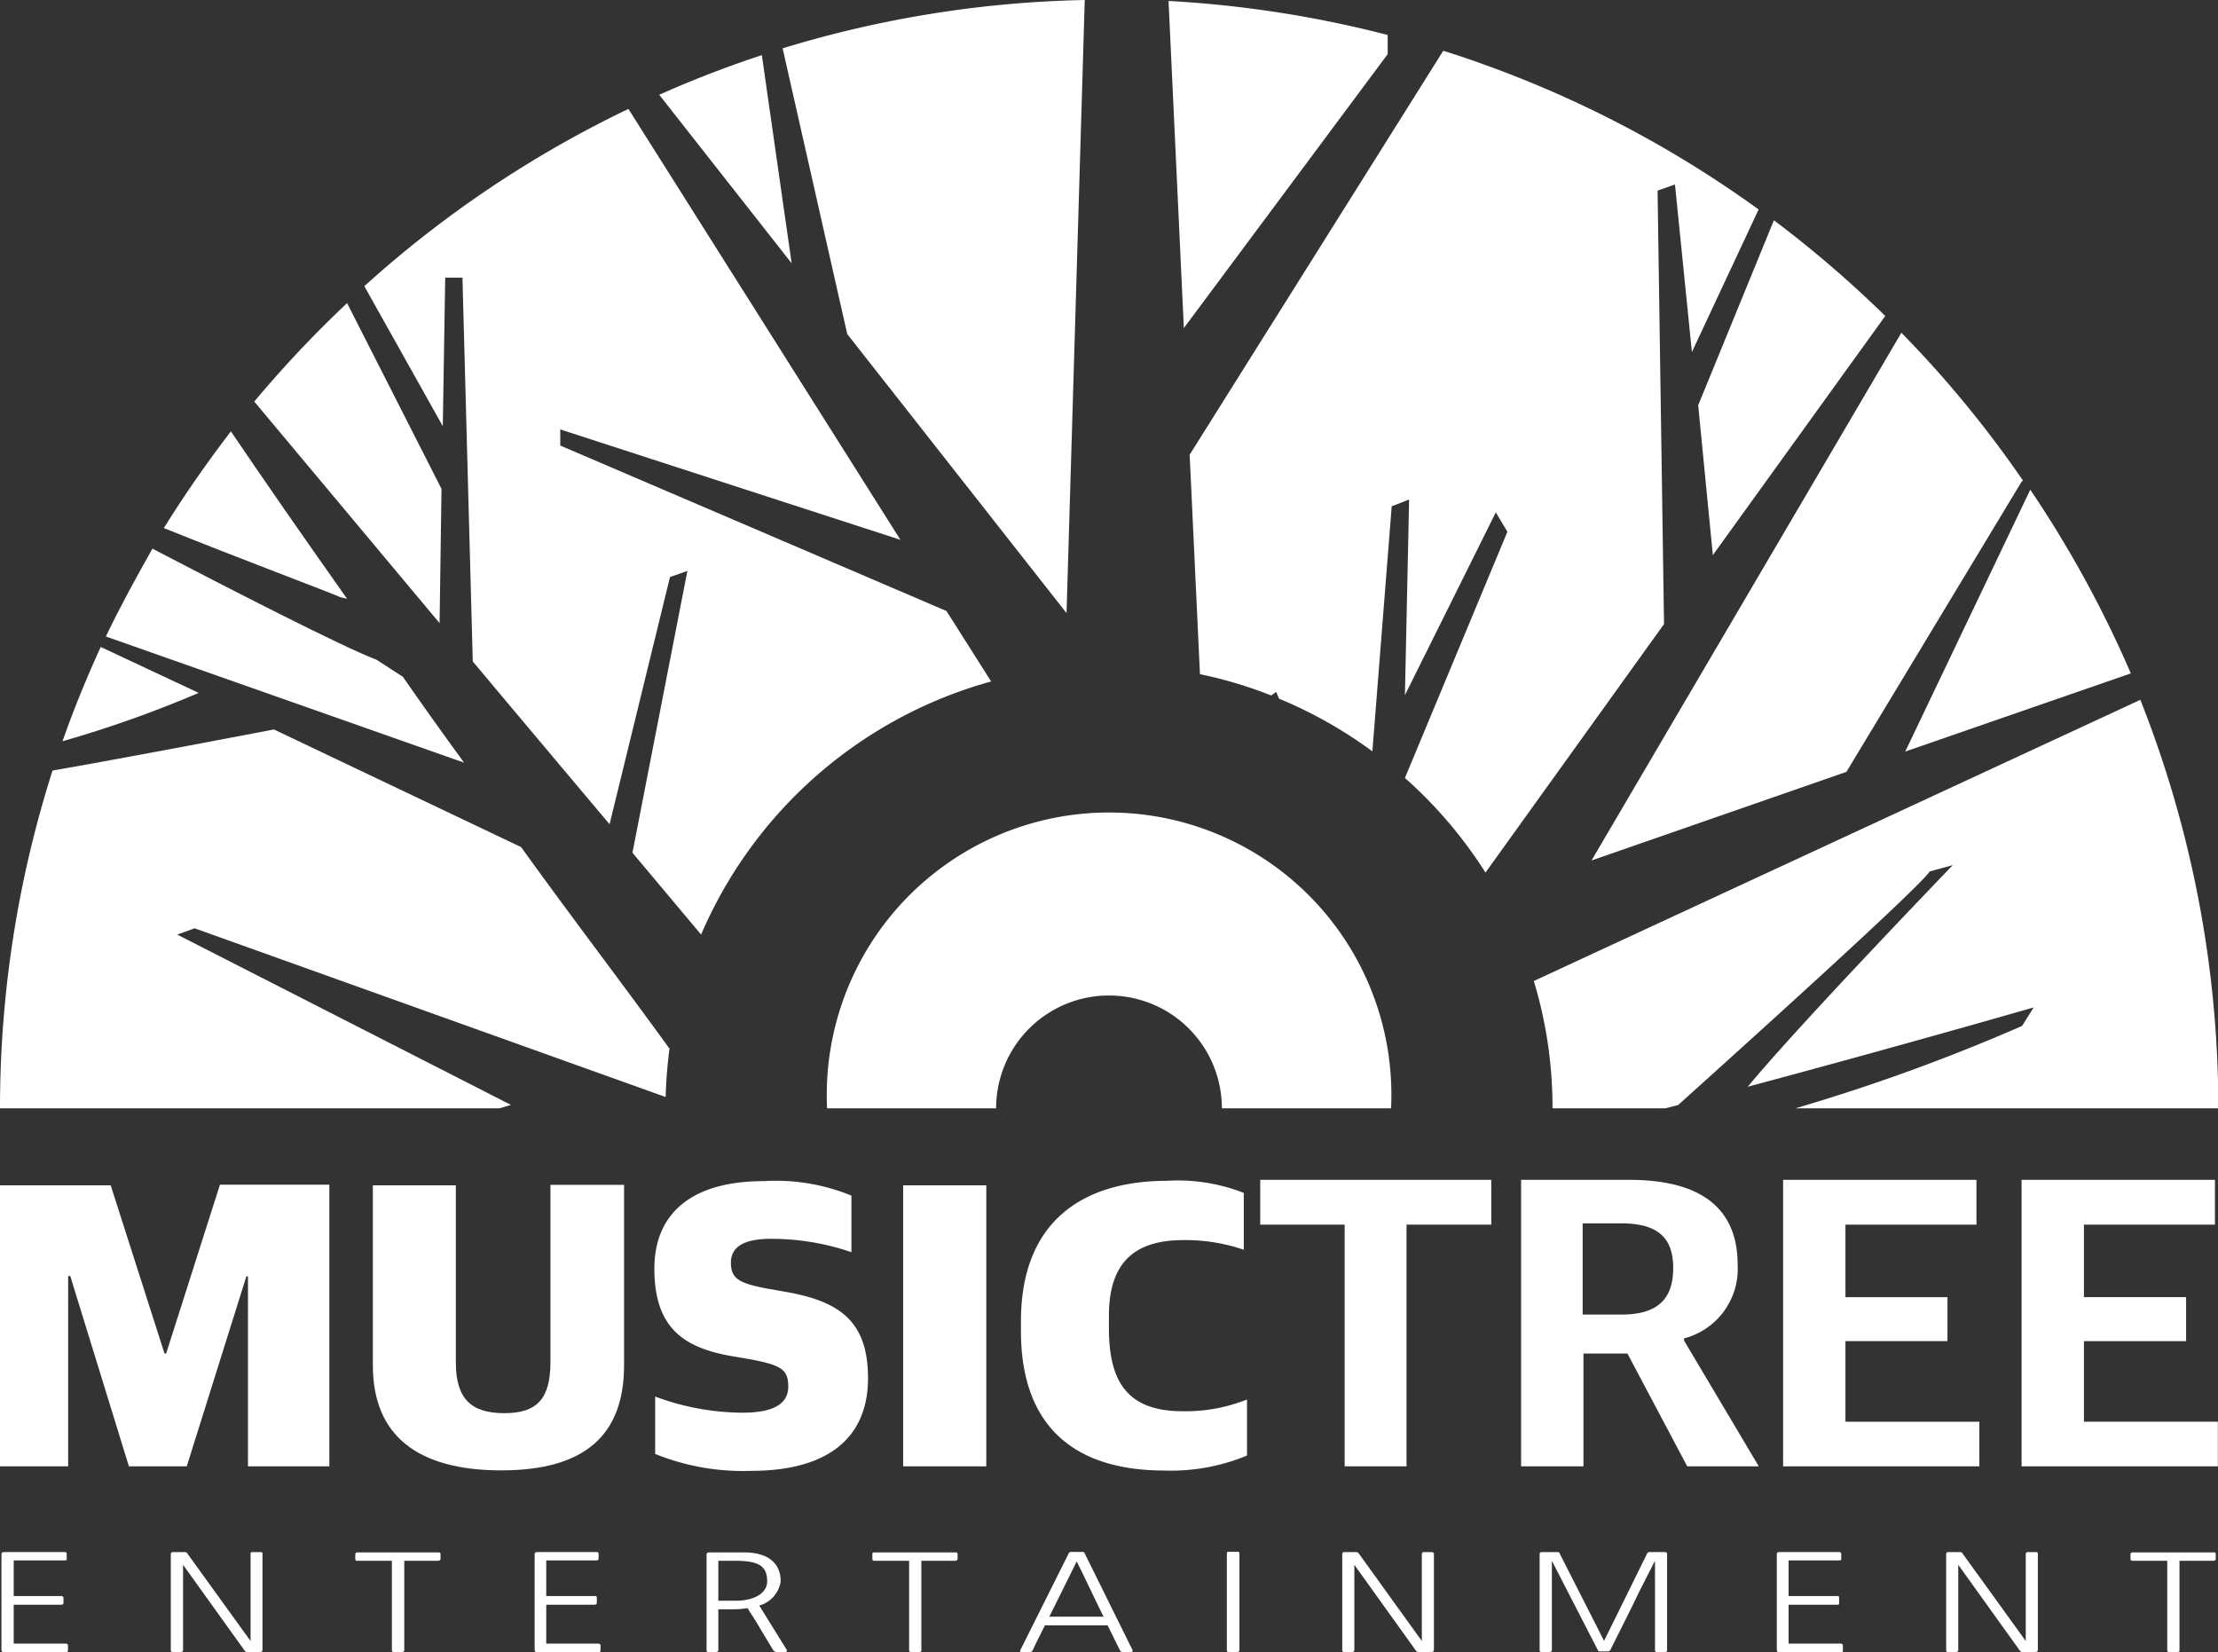<svg xmlns="http://www.w3.org/2000/svg" viewBox="0 0 137.65 102.53"><rect x="0" y="0" width="137.65" height="102.53" fill="#333333" stroke="none"/><defs><style>.cls-1{fill:#fff;}</style></defs><title>자산 1</title><g id="레이어_2" data-name="레이어 2"><g id="Layer_1" data-name="Layer 1"><path class="cls-1" d="M68.83,61.78a7,7,0,0,1,7,7h10.5a17.52,17.52,0,1,0-35,0H61.82A7,7,0,0,1,68.83,61.78Z"/><path class="cls-1" d="M.38,102.53c-.29,0-.29,0-.29-.23V96.54c0-.21,0-.22.27-.22H4c.09,0,.14,0,.14.12v.29c0,.08,0,.11-.14.11H.85v2.21H3.79q.15,0,.15.12v.3q0,.12-.15.12H.85V102H4.07c.1,0,.15.05.15.12v.3q0,.12-.15.12Z"/><path class="cls-1" d="M11.22,102.52h-.47c-.09,0-.15,0-.15-.11V96.55c0-.23,0-.23.3-.23h.47c.18,0,.21,0,.28.12l3.9,5.4v-5.4c0-.08,0-.12.14-.12h.46c.09,0,.14,0,.14.12v5.85c0,.23,0,.23-.29.23h-.63a.19.19,0,0,1-.2-.1l-3.81-5.31v5.3C11.36,102.48,11.31,102.52,11.22,102.52Z"/><path class="cls-1" d="M25.09,96.86v5.55c0,.07-.05.11-.14.11h-.48c-.09,0-.15,0-.15-.11V96.86H22.19c-.09,0-.14,0-.14-.12v-.29c0-.07.05-.11.14-.11h5c.09,0,.15,0,.15.11v.29c0,.07-.06.12-.15.12Z"/><path class="cls-1" d="M33.47,102.53c-.29,0-.29,0-.29-.23V96.54c0-.21,0-.22.27-.22H37c.09,0,.15,0,.15.12v.29c0,.08-.06.11-.15.11h-3.1v2.21h3c.09,0,.14,0,.14.12v.3c0,.08-.05.12-.14.12h-3V102h3.23c.09,0,.14.05.14.12v.3c0,.08-.05.12-.14.12Z"/><path class="cls-1" d="M48.84,102.41s0,.11-.08.11h-.54a.26.26,0,0,1-.23-.11c-.62-1-1-1.68-1.26-2.08-.15-.23-.26-.4-.33-.53a5.34,5.34,0,0,1-.95.07h-.87v2.54c0,.07-.06.11-.15.11H44c-.1,0-.15,0-.15-.11V96.59c0-.24,0-.25.31-.25h2c1.56,0,2.29.71,2.29,1.8a1.85,1.85,0,0,1-1.33,1.5Zm-1.23-4.27c0-.94-.49-1.28-2-1.28H44.58v2.48h1.08C46.79,99.34,47.61,98.88,47.61,98.14Z"/><path class="cls-1" d="M57.18,96.86v5.55c0,.07,0,.11-.15.11h-.47c-.09,0-.14,0-.14-.11V96.86H54.28c-.09,0-.14,0-.14-.12v-.29c0-.07,0-.11.14-.11h5c.09,0,.15,0,.15.11v.29c0,.07-.06.12-.15.12Z"/><path class="cls-1" d="M70.29,102.41c0,.07,0,.11-.1.11H69.7a.18.18,0,0,1-.2-.11l-.76-1.54H64.85c-.26.52-.51,1-.76,1.54a.18.18,0,0,1-.19.11h-.49c-.09,0-.12,0-.09-.11l3-6a.17.17,0,0,1,.18-.1h.63c.1,0,.16,0,.19.1Zm-1.8-2.08c-.58-1.16-1.09-2.27-1.67-3.43-.57,1.16-1.12,2.27-1.7,3.43Z"/><path class="cls-1" d="M76.78,102.52h-.5c-.09,0-.14,0-.14-.11v-6c0-.07,0-.11.14-.11h.5c.09,0,.14,0,.14.11v6C76.92,102.48,76.87,102.52,76.78,102.52Z"/><path class="cls-1" d="M83.91,102.52h-.47c-.09,0-.14,0-.14-.11V96.55c0-.23,0-.23.29-.23h.48c.17,0,.2,0,.28.12l3.89,5.4v-5.4q0-.12.15-.12h.45q.15,0,.15.12v5.85c0,.23,0,.23-.29.23h-.63c-.12,0-.13,0-.21-.1l-3.81-5.31v5.3C84.05,102.48,84,102.52,83.91,102.52Z"/><path class="cls-1" d="M103.46,102.41c0,.07,0,.11-.14.11h-.47c-.09,0-.14,0-.14-.11V96.86c-.51,1-1,1.94-1.38,2.75-.68,1.38-1.39,2.77-1.39,2.79a.18.18,0,0,1-.16.08h-.46c-.1,0-.13,0-.16-.08l-2.85-5.54v5.55c0,.07-.06.11-.15.11H95.7c-.1,0-.15,0-.15-.11V96.55c0-.23,0-.23.29-.23h.77c.12,0,.15,0,.19.1l2.75,5.41,2.67-5.42a.17.17,0,0,1,.17-.09h.78c.29,0,.29,0,.29.23Z"/><path class="cls-1" d="M110.56,102.53c-.29,0-.29,0-.29-.23V96.54c0-.21,0-.22.26-.22h3.59q.15,0,.15.12v.29c0,.08,0,.11-.15.11H111v2.21h3c.09,0,.14,0,.14.12v.3c0,.08,0,.12-.14.12h-3V102h3.23c.09,0,.14.05.14.12v.3c0,.08,0,.12-.14.12Z"/><path class="cls-1" d="M121.39,102.52h-.46c-.1,0-.15,0-.15-.11V96.55c0-.23,0-.23.29-.23h.48c.17,0,.2,0,.27.12l3.9,5.4v-5.4c0-.08.06-.12.15-.12h.46c.09,0,.14,0,.14.12v5.85c0,.23,0,.23-.29.23h-.63a.19.19,0,0,1-.21-.1l-3.81-5.31v5.3C121.53,102.48,121.48,102.52,121.39,102.52Z"/><path class="cls-1" d="M135.26,96.86v5.55c0,.07,0,.11-.14.11h-.48c-.09,0-.14,0-.14-.11V96.86h-2.13c-.09,0-.15,0-.15-.12v-.29c0-.07.06-.11.15-.11h5c.09,0,.14,0,.14.11v.29c0,.07-.05.12-.14.12Z"/><path class="cls-1" d="M0,73.56H6.87L10.21,84h.1l3.34-10.48h6.79V91H15.39V79.21h-.1L11.59,91H8L4.36,79.19H4.23V91H0Z"/><path class="cls-1" d="M23.14,84.74V73.56h5.15v11c0,2.24.95,3.14,3,3.14s2.87-.9,2.87-3.17v-11h4.57V84.72c0,4.31-2.39,6.53-7.62,6.53S23.14,89.06,23.14,84.74Z"/><path class="cls-1" d="M40.66,90.23V86.67a15.73,15.73,0,0,0,5.41,1c2,0,2.85-.58,2.85-1.63s-.46-1.31-2.23-1.66l-1.39-.24c-2.9-.53-4.69-1.76-4.69-5.41,0-3.29,2.15-5.43,6.79-5.43a12.31,12.31,0,0,1,5.44.9v3.51a15.29,15.29,0,0,0-5-.83c-1.64,0-2.48.48-2.48,1.48s.53,1.27,2.15,1.59l1.36.24c3.23.59,5,1.8,5,5.34,0,3.73-2.52,5.75-7.26,5.75A14.53,14.53,0,0,1,40.66,90.23Z"/><path class="cls-1" d="M56.05,73.56h5.16V91H56.05Z"/><path class="cls-1" d="M63.36,82.6V82c0-6.34,4-8.72,9.06-8.72a11.22,11.22,0,0,1,4.77.75v3.53a11.11,11.11,0,0,0-3.75-.6c-3,0-4.62,1.36-4.62,4.7v.78c0,3.34,1.18,5.14,4.57,5.14a10.24,10.24,0,0,0,4-.73v3.48a12.31,12.31,0,0,1-5.15.93C66.65,91.25,63.36,88.5,63.36,82.6Z"/><path class="cls-1" d="M83.45,76H78.21V73.22H92.55V76H87.29V91H83.45Z"/><path class="cls-1" d="M94.4,73.22h6.7c4.43,0,6.74,1.73,6.74,5.28a4.46,4.46,0,0,1-3.33,4.56v.13L109.15,91h-4.44L101,84H98.27v7H94.4Zm6.23,8.36c2.29,0,3.21-1,3.21-2.9s-1-2.76-3.23-2.76H98.22v5.66Z"/><path class="cls-1" d="M110.66,73.22h12V76h-8.13v4.5h6.33v2.73h-6.33v5h8.31V91H110.66Z"/><path class="cls-1" d="M125.46,73.22h12V76h-8.13v4.5h6.34v2.73h-6.34v5h8.31V91H125.46Z"/><path class="cls-1" d="M12.33,43,6.25,40.15C5.38,42.06,4.58,44,3.88,46A71.41,71.41,0,0,0,12.33,43Z"/><path class="cls-1" d="M73.47,20.36l12.65-17,0-1.19A69.45,69.45,0,0,0,72.52.06Z"/><path class="cls-1" d="M52.58,20.73,66.19,38.05,67.32,0A68.65,68.65,0,0,0,48.57,3Z"/><path class="cls-1" d="M102.87,11.83l1.08-.38L105,21.85,109.14,13A68.63,68.63,0,0,0,89.57,3.15L73.83,28.22l.64,13.62a26.5,26.5,0,0,1,4.42,1.32l.31-.22.18.42a27.24,27.24,0,0,1,5.79,3.27l1.2-15.21L87.45,31l-.26,12.14L92.83,31.8,93.55,33,87.19,48.28a27.59,27.59,0,0,1,5,5.87l11.08-15.42Z"/><path class="cls-1" d="M43.51,58a27.59,27.59,0,0,1,18-15.71l-2.77-4.37L34.77,27.65v-1l21.11,6.85L39,6.76a68.6,68.6,0,0,0-16.39,11l4.87,8.69.15-9.22h1.07l.64,23.82c2.72,3.24,5.58,6.65,8.49,10.1l3.75-15.34,1.08-.38L39.25,52.92Z"/><path class="cls-1" d="M106.3,34.45,117,19.61a70,70,0,0,0-6.91-5.94l-4.7,11.48Z"/><path class="cls-1" d="M49.13,16.34,47.28,3.42Q44,4.5,40.91,5.88Z"/><path class="cls-1" d="M27.28,38.67l.12-8.33L21.54,18.81a70.77,70.77,0,0,0-5.76,6.11Z"/><path class="cls-1" d="M31.71,68.57,11,58l1.08-.39L41.31,68.08a29.37,29.37,0,0,1,.24-3c-3.16-4.36-6.13-8.23-9.21-12.51h0L17,45.27c-2.73.52-9.48,1.81-13.74,2.55A68.9,68.9,0,0,0,0,68.78H31Z"/><path class="cls-1" d="M126,30.39l-7.76,16.25,14-4.85A69.66,69.66,0,0,0,126,30.39Z"/><path class="cls-1" d="M95.19,60.88a27.15,27.15,0,0,1,1.16,7.9h7l.79-.2.28-.25c3.18-2.86,14.72-13.26,15.34-14.25l1.43-.39s-9.64,10-12.72,13.75c9.28-2.48,17.74-4.92,17.74-4.92l-.72,1.15a118.51,118.51,0,0,1-14.06,5.11h26.24a68.72,68.72,0,0,0-4.84-25.35Z"/><path class="cls-1" d="M125.47,29.88l.08-.05A67.94,67.94,0,0,0,118,20.65L98.77,53.4l15.82-5.5Z"/><path class="cls-1" d="M21.2,37.08l.34.08c-2.83-4-5.31-7.58-7.21-10.39-1.48,1.93-2.87,3.92-4.16,6,4.52,1.83,10.32,4,11,4.31Z"/><path class="cls-1" d="M25,42h0l-1.64-1.06c-2.18-.83-9.16-4.42-13.9-6.89-1,1.77-2,3.59-2.89,5.45l22.23,7.83Q26.8,44.59,25,42Z"/></g></g></svg>